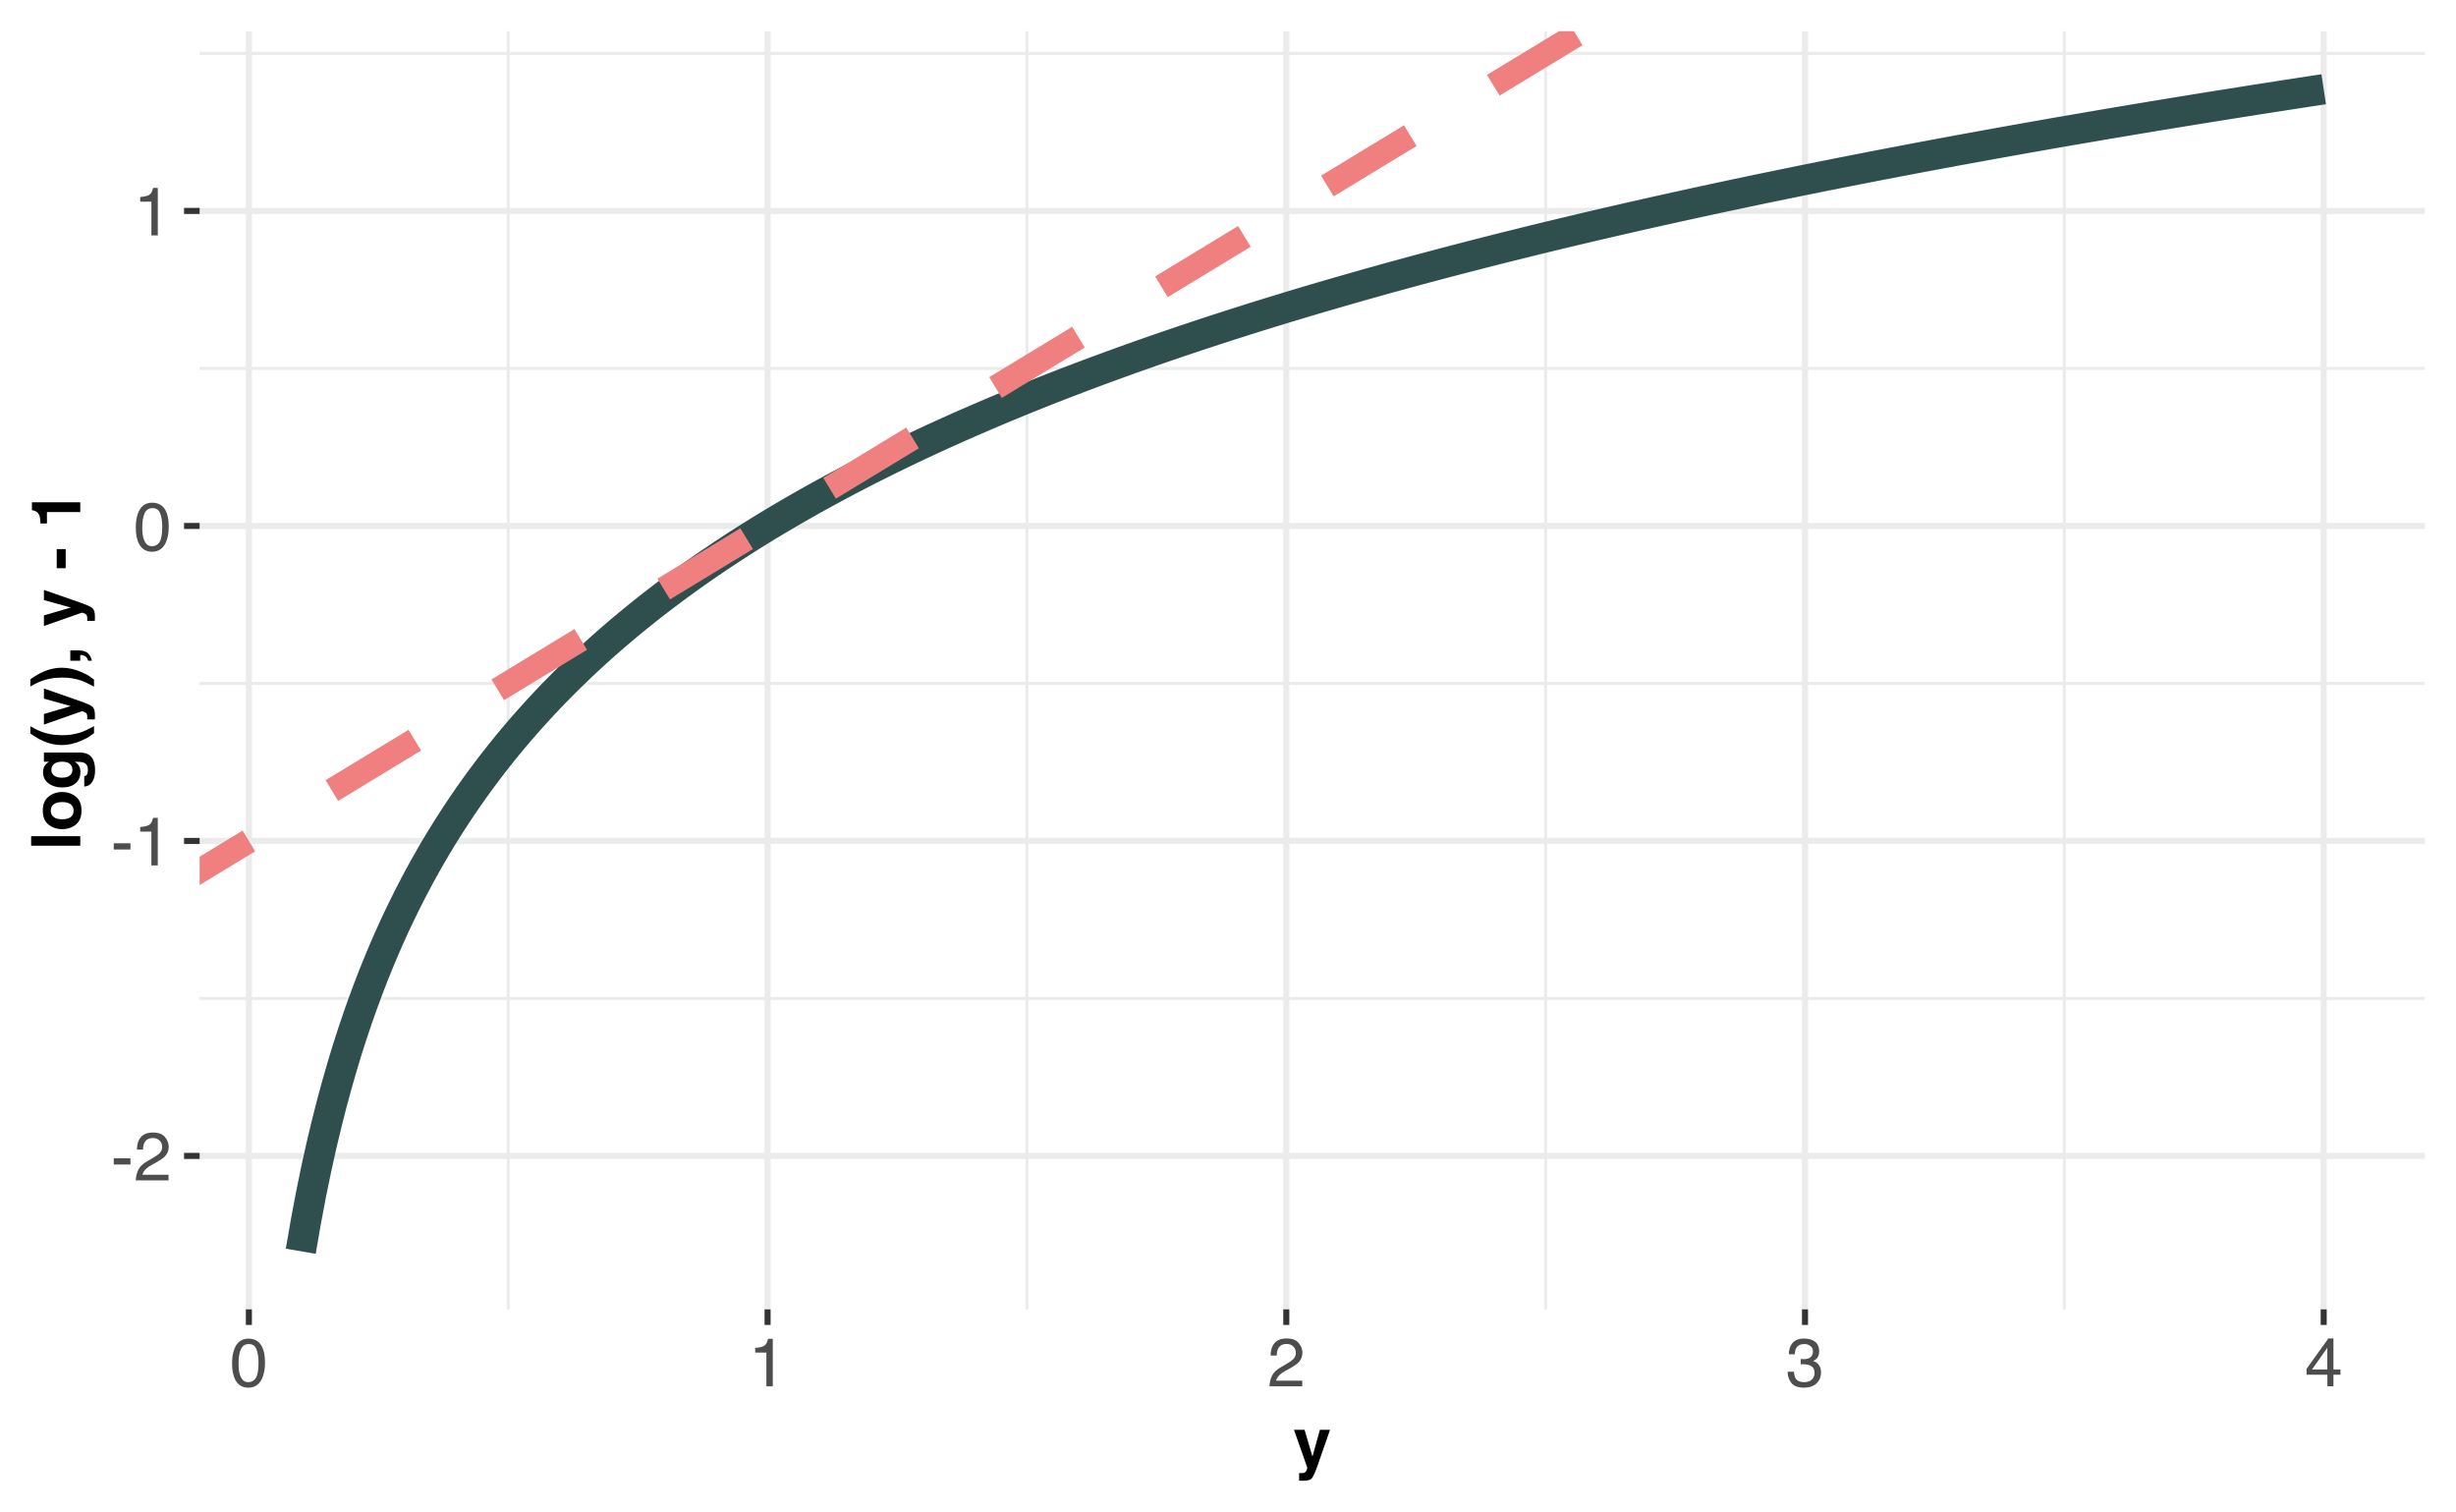 <?xml version="1.0" encoding="UTF-8"?>
<svg xmlns="http://www.w3.org/2000/svg" xmlns:xlink="http://www.w3.org/1999/xlink" width="432pt" height="266pt" viewBox="0 0 432 266" version="1.1">
<defs>
<g>
<symbol overflow="visible" id="glyph0-0">
<path style="stroke:none;" d="M 0.391 0 L 0.391 -8.609 L 7.219 -8.609 L 7.219 0 Z M 6.141 -1.078 L 6.141 -7.531 L 1.469 -7.531 L 1.469 -1.078 Z M 6.141 -1.078 "/>
</symbol>
<symbol overflow="visible" id="glyph0-1">
<path style="stroke:none;" d="M 0.5 -3.891 L 3.438 -3.891 L 3.438 -2.797 L 0.5 -2.797 Z M 0.5 -3.891 "/>
</symbol>
<symbol overflow="visible" id="glyph0-2">
<path style="stroke:none;" d="M 0.375 0 C 0.414 -0.719 0.566 -1.344 0.828 -1.875 C 1.086 -2.414 1.594 -2.906 2.344 -3.344 L 3.469 -4 C 3.969 -4.289 4.32 -4.539 4.531 -4.75 C 4.852 -5.07 5.016 -5.441 5.016 -5.859 C 5.016 -6.348 4.863 -6.734 4.562 -7.016 C 4.27 -7.305 3.883 -7.453 3.406 -7.453 C 2.676 -7.453 2.176 -7.18 1.906 -6.641 C 1.75 -6.336 1.664 -5.93 1.656 -5.422 L 0.578 -5.422 C 0.586 -6.148 0.723 -6.742 0.984 -7.203 C 1.441 -8.016 2.25 -8.422 3.406 -8.422 C 4.363 -8.422 5.062 -8.16 5.5 -7.641 C 5.945 -7.117 6.172 -6.539 6.172 -5.906 C 6.172 -5.238 5.938 -4.664 5.469 -4.188 C 5.195 -3.906 4.707 -3.566 4 -3.172 L 3.188 -2.734 C 2.812 -2.523 2.516 -2.32 2.297 -2.125 C 1.898 -1.789 1.648 -1.414 1.547 -1 L 6.141 -1 L 6.141 0 Z M 0.375 0 "/>
</symbol>
<symbol overflow="visible" id="glyph0-3">
<path style="stroke:none;" d="M 1.156 -5.938 L 1.156 -6.75 C 1.914 -6.82 2.441 -6.945 2.734 -7.125 C 3.035 -7.301 3.266 -7.711 3.422 -8.359 L 4.25 -8.359 L 4.25 0 L 3.125 0 L 3.125 -5.938 Z M 1.156 -5.938 "/>
</symbol>
<symbol overflow="visible" id="glyph0-4">
<path style="stroke:none;" d="M 3.25 -8.391 C 4.332 -8.391 5.117 -7.941 5.609 -7.047 C 5.984 -6.359 6.172 -5.41 6.172 -4.203 C 6.172 -3.066 6 -2.125 5.656 -1.375 C 5.164 -0.301 4.359 0.234 3.234 0.234 C 2.234 0.234 1.484 -0.203 0.984 -1.078 C 0.578 -1.816 0.375 -2.801 0.375 -4.031 C 0.375 -4.977 0.5 -5.797 0.75 -6.484 C 1.207 -7.754 2.039 -8.391 3.25 -8.391 Z M 3.234 -0.734 C 3.785 -0.734 4.223 -0.973 4.547 -1.453 C 4.867 -1.941 5.031 -2.848 5.031 -4.172 C 5.031 -5.117 4.91 -5.898 4.672 -6.516 C 4.441 -7.129 3.988 -7.438 3.312 -7.438 C 2.688 -7.438 2.227 -7.145 1.938 -6.562 C 1.656 -5.977 1.516 -5.117 1.516 -3.984 C 1.516 -3.129 1.609 -2.441 1.797 -1.922 C 2.078 -1.129 2.555 -0.734 3.234 -0.734 Z M 3.234 -0.734 "/>
</symbol>
<symbol overflow="visible" id="glyph0-5">
<path style="stroke:none;" d="M 3.125 0.234 C 2.125 0.234 1.398 -0.035 0.953 -0.578 C 0.504 -1.129 0.281 -1.797 0.281 -2.578 L 1.391 -2.578 C 1.43 -2.035 1.531 -1.641 1.688 -1.391 C 1.969 -0.953 2.461 -0.734 3.172 -0.734 C 3.734 -0.734 4.18 -0.879 4.516 -1.172 C 4.848 -1.473 5.016 -1.859 5.016 -2.328 C 5.016 -2.898 4.836 -3.301 4.484 -3.531 C 4.129 -3.77 3.641 -3.891 3.016 -3.891 C 2.941 -3.891 2.867 -3.883 2.797 -3.875 C 2.723 -3.875 2.648 -3.875 2.578 -3.875 L 2.578 -4.812 C 2.691 -4.789 2.785 -4.781 2.859 -4.781 C 2.93 -4.781 3.008 -4.781 3.094 -4.781 C 3.488 -4.781 3.812 -4.844 4.062 -4.969 C 4.508 -5.188 4.734 -5.578 4.734 -6.141 C 4.734 -6.555 4.582 -6.875 4.281 -7.094 C 3.988 -7.32 3.645 -7.438 3.25 -7.438 C 2.551 -7.438 2.066 -7.203 1.797 -6.734 C 1.648 -6.484 1.566 -6.117 1.547 -5.641 L 0.5 -5.641 C 0.5 -6.266 0.625 -6.797 0.875 -7.234 C 1.301 -8.016 2.055 -8.406 3.141 -8.406 C 3.992 -8.406 4.656 -8.211 5.125 -7.828 C 5.594 -7.453 5.828 -6.898 5.828 -6.172 C 5.828 -5.66 5.691 -5.242 5.422 -4.922 C 5.242 -4.723 5.02 -4.566 4.75 -4.453 C 5.188 -4.328 5.531 -4.094 5.781 -3.75 C 6.031 -3.406 6.156 -2.984 6.156 -2.484 C 6.156 -1.68 5.891 -1.023 5.359 -0.516 C 4.836 -0.016 4.094 0.234 3.125 0.234 Z M 3.125 0.234 "/>
</symbol>
<symbol overflow="visible" id="glyph0-6">
<path style="stroke:none;" d="M 3.969 -2.969 L 3.969 -6.781 L 1.281 -2.969 Z M 3.984 0 L 3.984 -2.047 L 0.312 -2.047 L 0.312 -3.078 L 4.156 -8.422 L 5.047 -8.422 L 5.047 -2.969 L 6.281 -2.969 L 6.281 -2.047 L 5.047 -2.047 L 5.047 0 Z M 3.984 0 "/>
</symbol>
<symbol overflow="visible" id="glyph1-0">
<path style="stroke:none;" d="M 0.906 -8.641 L 7.859 -8.641 L 7.859 0 L 0.906 0 Z M 6.781 -1.078 L 6.781 -7.562 L 1.984 -7.562 L 1.984 -1.078 Z M 6.781 -1.078 "/>
</symbol>
<symbol overflow="visible" id="glyph1-1">
<path style="stroke:none;" d="M 3.375 -1.672 L 4.688 -6.391 L 6.469 -6.391 L 4.281 -0.109 C 3.852 1.109 3.516 1.859 3.266 2.141 C 3.023 2.43 2.535 2.578 1.797 2.578 C 1.648 2.578 1.531 2.578 1.438 2.578 C 1.352 2.578 1.219 2.57 1.031 2.562 L 1.031 1.219 L 1.25 1.234 C 1.414 1.242 1.57 1.238 1.719 1.219 C 1.863 1.195 1.988 1.148 2.094 1.078 C 2.188 1.016 2.273 0.879 2.359 0.672 C 2.441 0.461 2.477 0.332 2.469 0.281 L 0.125 -6.391 L 1.984 -6.391 Z M 3.375 -1.672 "/>
</symbol>
<symbol overflow="visible" id="glyph2-0">
<path style="stroke:none;" d="M -8.641 -0.906 L -8.641 -7.859 L 0 -7.859 L 0 -0.906 Z M -1.078 -6.781 L -7.562 -6.781 L -7.562 -1.984 L -1.078 -1.984 Z M -1.078 -6.781 "/>
</symbol>
<symbol overflow="visible" id="glyph2-1">
<path style="stroke:none;" d="M -8.641 -0.812 L -8.641 -2.484 L 0 -2.484 L 0 -0.812 Z M -8.641 -0.812 "/>
</symbol>
<symbol overflow="visible" id="glyph2-2">
<path style="stroke:none;" d="M -5.578 -6.109 C -4.898 -6.648 -4.102 -6.922 -3.188 -6.922 C -2.25 -6.922 -1.445 -6.648 -0.781 -6.109 C -0.113 -5.566 0.219 -4.75 0.219 -3.656 C 0.219 -2.551 -0.113 -1.727 -0.781 -1.188 C -1.445 -0.656 -2.25 -0.391 -3.188 -0.391 C -4.102 -0.391 -4.898 -0.656 -5.578 -1.188 C -6.254 -1.727 -6.594 -2.551 -6.594 -3.656 C -6.594 -4.75 -6.254 -5.566 -5.578 -6.109 Z M -5.188 -3.641 C -5.188 -3.148 -5.008 -2.773 -4.656 -2.516 C -4.312 -2.254 -3.82 -2.125 -3.188 -2.125 C -2.539 -2.125 -2.039 -2.254 -1.688 -2.516 C -1.344 -2.773 -1.172 -3.148 -1.172 -3.641 C -1.172 -4.129 -1.344 -4.504 -1.688 -4.766 C -2.039 -5.023 -2.539 -5.156 -3.188 -5.156 C -3.82 -5.156 -4.312 -5.023 -4.656 -4.766 C -5.008 -4.504 -5.188 -4.129 -5.188 -3.641 Z M -5.188 -3.641 "/>
</symbol>
<symbol overflow="visible" id="glyph2-3">
<path style="stroke:none;" d="M 1.125 -2.578 C 1.27 -2.766 1.344 -3.07 1.344 -3.5 C 1.344 -4.094 1.145 -4.492 0.75 -4.703 C 0.488 -4.836 0.051 -4.906 -0.562 -4.906 L -0.969 -4.906 C -0.695 -4.738 -0.492 -4.566 -0.359 -4.391 C -0.098 -4.055 0.031 -3.625 0.031 -3.094 C 0.031 -2.27 -0.254 -1.613 -0.828 -1.125 C -1.41 -0.633 -2.191 -0.391 -3.172 -0.391 C -4.117 -0.391 -4.914 -0.625 -5.562 -1.094 C -6.219 -1.57 -6.547 -2.242 -6.547 -3.109 C -6.547 -3.43 -6.492 -3.707 -6.391 -3.938 C -6.223 -4.344 -5.914 -4.672 -5.469 -4.922 L -6.391 -4.922 L -6.391 -6.547 L -0.328 -6.547 C 0.492 -6.547 1.113 -6.41 1.531 -6.141 C 2.25 -5.66 2.609 -4.742 2.609 -3.391 C 2.609 -2.578 2.445 -1.91 2.125 -1.391 C 1.812 -0.879 1.336 -0.598 0.703 -0.547 L 0.703 -2.359 C 0.891 -2.398 1.031 -2.473 1.125 -2.578 Z M -2.188 -2.297 C -1.645 -2.523 -1.375 -2.93 -1.375 -3.516 C -1.375 -3.91 -1.52 -4.242 -1.812 -4.516 C -2.102 -4.785 -2.57 -4.922 -3.219 -4.922 C -3.82 -4.922 -4.281 -4.789 -4.594 -4.531 C -4.914 -4.281 -5.078 -3.938 -5.078 -3.5 C -5.078 -2.914 -4.801 -2.516 -4.25 -2.297 C -3.957 -2.172 -3.598 -2.109 -3.172 -2.109 C -2.797 -2.109 -2.469 -2.172 -2.188 -2.297 Z M -2.188 -2.297 "/>
</symbol>
<symbol overflow="visible" id="glyph2-4">
<path style="stroke:none;" d="M 2.422 -2.609 L 1.859 -2.203 C 1.516 -1.93 1 -1.645 0.312 -1.344 C -0.895 -0.789 -2.086 -0.516 -3.266 -0.516 C -4.336 -0.516 -5.398 -0.742 -6.453 -1.203 C -7.172 -1.516 -7.945 -1.969 -8.781 -2.562 L -8.781 -3.828 L -8.125 -3.469 C -7.219 -2.969 -6.27 -2.625 -5.281 -2.438 C -4.633 -2.312 -3.93 -2.25 -3.172 -2.25 C -1.973 -2.25 -0.867 -2.422 0.141 -2.766 C 0.734 -2.973 1.492 -3.332 2.422 -3.844 Z M 2.422 -2.609 "/>
</symbol>
<symbol overflow="visible" id="glyph2-5">
<path style="stroke:none;" d="M -1.672 -3.375 L -6.391 -4.688 L -6.391 -6.469 L -0.109 -4.281 C 1.109 -3.852 1.859 -3.516 2.141 -3.266 C 2.43 -3.023 2.578 -2.535 2.578 -1.797 C 2.578 -1.648 2.578 -1.531 2.578 -1.438 C 2.578 -1.352 2.57 -1.219 2.562 -1.031 L 1.219 -1.031 L 1.234 -1.25 C 1.242 -1.414 1.238 -1.57 1.219 -1.719 C 1.195 -1.863 1.148 -1.988 1.078 -2.094 C 1.016 -2.188 0.879 -2.273 0.672 -2.359 C 0.461 -2.441 0.332 -2.477 0.281 -2.469 L -6.391 -0.125 L -6.391 -1.984 Z M -1.672 -3.375 "/>
</symbol>
<symbol overflow="visible" id="glyph2-6">
<path style="stroke:none;" d="M 1.859 -1.781 L 2.422 -1.359 L 2.422 -0.125 C 1.492 -0.633 0.734 -0.992 0.141 -1.203 C -0.867 -1.547 -1.973 -1.719 -3.172 -1.719 C -3.93 -1.719 -4.633 -1.656 -5.281 -1.531 C -6.27 -1.344 -7.219 -1.004 -8.125 -0.516 L -8.781 -0.156 L -8.781 -1.406 C -7.945 -2 -7.172 -2.453 -6.453 -2.766 C -5.398 -3.223 -4.336 -3.453 -3.266 -3.453 C -2.086 -3.453 -0.895 -3.18 0.312 -2.641 C 1 -2.336 1.516 -2.051 1.859 -1.781 Z M 1.859 -1.781 "/>
</symbol>
<symbol overflow="visible" id="glyph2-7">
<path style="stroke:none;" d="M 0.594 -2.391 C 0.883 -2.316 1.133 -2.188 1.344 -2 C 1.57 -1.789 1.742 -1.547 1.859 -1.266 C 1.973 -0.984 2.031 -0.789 2.031 -0.688 L 1.391 -0.688 C 1.297 -1.031 1.141 -1.281 0.922 -1.438 C 0.703 -1.594 0.395 -1.68 0 -1.703 L 0 -0.688 L -1.75 -0.688 L -1.75 -2.5 L -0.234 -2.5 C 0.035 -2.5 0.312 -2.461 0.594 -2.391 Z M 0.594 -2.391 "/>
</symbol>
<symbol overflow="visible" id="glyph2-8">
<path style="stroke:none;" d=""/>
</symbol>
<symbol overflow="visible" id="glyph2-9">
<path style="stroke:none;" d="M -4.141 -0.281 L -4.141 -3.641 L -2.562 -3.641 L -2.562 -0.281 Z M -4.141 -0.281 "/>
</symbol>
<symbol overflow="visible" id="glyph2-10">
<path style="stroke:none;" d="M 0 -4.547 L 0 -2.828 L -5.859 -2.828 L -5.859 -0.828 L -7 -0.828 C -7.02 -1.359 -7.055 -1.727 -7.109 -1.938 C -7.18 -2.27 -7.328 -2.547 -7.547 -2.766 C -7.703 -2.91 -7.906 -3.02 -8.156 -3.094 C -8.312 -3.133 -8.426 -3.156 -8.5 -3.156 L -8.5 -4.547 Z M 0 -4.547 "/>
</symbol>
</g>
<clipPath id="clip1">
  <path d="M 35.113 175 L 426.523 175 L 426.523 176 L 35.113 176 Z M 35.113 175 "/>
</clipPath>
<clipPath id="clip2">
  <path d="M 35.113 119 L 426.523 119 L 426.523 121 L 35.113 121 Z M 35.113 119 "/>
</clipPath>
<clipPath id="clip3">
  <path d="M 35.113 64 L 426.523 64 L 426.523 66 L 35.113 66 Z M 35.113 64 "/>
</clipPath>
<clipPath id="clip4">
  <path d="M 35.113 9 L 426.523 9 L 426.523 10 L 35.113 10 Z M 35.113 9 "/>
</clipPath>
<clipPath id="clip5">
  <path d="M 89 5.48 L 90 5.48 L 90 230.297 L 89 230.297 Z M 89 5.48 "/>
</clipPath>
<clipPath id="clip6">
  <path d="M 180 5.48 L 181 5.48 L 181 230.297 L 180 230.297 Z M 180 5.48 "/>
</clipPath>
<clipPath id="clip7">
  <path d="M 271 5.48 L 273 5.48 L 273 230.297 L 271 230.297 Z M 271 5.48 "/>
</clipPath>
<clipPath id="clip8">
  <path d="M 362 5.48 L 364 5.48 L 364 230.297 L 362 230.297 Z M 362 5.48 "/>
</clipPath>
<clipPath id="clip9">
  <path d="M 35.113 202 L 426.523 202 L 426.523 204 L 35.113 204 Z M 35.113 202 "/>
</clipPath>
<clipPath id="clip10">
  <path d="M 35.113 147 L 426.523 147 L 426.523 149 L 35.113 149 Z M 35.113 147 "/>
</clipPath>
<clipPath id="clip11">
  <path d="M 35.113 91 L 426.523 91 L 426.523 94 L 35.113 94 Z M 35.113 91 "/>
</clipPath>
<clipPath id="clip12">
  <path d="M 35.113 36 L 426.523 36 L 426.523 38 L 35.113 38 Z M 35.113 36 "/>
</clipPath>
<clipPath id="clip13">
  <path d="M 43 5.48 L 45 5.48 L 45 230.297 L 43 230.297 Z M 43 5.48 "/>
</clipPath>
<clipPath id="clip14">
  <path d="M 134 5.48 L 136 5.48 L 136 230.297 L 134 230.297 Z M 134 5.48 "/>
</clipPath>
<clipPath id="clip15">
  <path d="M 225 5.48 L 227 5.48 L 227 230.297 L 225 230.297 Z M 225 5.48 "/>
</clipPath>
<clipPath id="clip16">
  <path d="M 316 5.48 L 319 5.48 L 319 230.297 L 316 230.297 Z M 316 5.48 "/>
</clipPath>
<clipPath id="clip17">
  <path d="M 408 5.48 L 410 5.48 L 410 230.297 L 408 230.297 Z M 408 5.48 "/>
</clipPath>
<clipPath id="clip18">
  <path d="M 35.113 5.48 L 290 5.48 L 290 177 L 35.113 177 Z M 35.113 5.48 "/>
</clipPath>
</defs>
<g id="surface19">
<rect x="0" y="0" width="432" height="266" style="fill:rgb(100%,100%,100%);fill-opacity:1;stroke:none;"/>
<g clip-path="url(#clip1)" clip-rule="nonzero">
<path style="fill:none;stroke-width:0.533;stroke-linecap:butt;stroke-linejoin:round;stroke:rgb(92.157%,92.157%,92.157%);stroke-opacity:1;stroke-miterlimit:10;" d="M 35.113 175.609 L 426.52 175.609 "/>
</g>
<g clip-path="url(#clip2)" clip-rule="nonzero">
<path style="fill:none;stroke-width:0.533;stroke-linecap:butt;stroke-linejoin:round;stroke:rgb(92.157%,92.157%,92.157%);stroke-opacity:1;stroke-miterlimit:10;" d="M 35.113 120.207 L 426.52 120.207 "/>
</g>
<g clip-path="url(#clip3)" clip-rule="nonzero">
<path style="fill:none;stroke-width:0.533;stroke-linecap:butt;stroke-linejoin:round;stroke:rgb(92.157%,92.157%,92.157%);stroke-opacity:1;stroke-miterlimit:10;" d="M 35.113 64.805 L 426.52 64.805 "/>
</g>
<g clip-path="url(#clip4)" clip-rule="nonzero">
<path style="fill:none;stroke-width:0.533;stroke-linecap:butt;stroke-linejoin:round;stroke:rgb(92.157%,92.157%,92.157%);stroke-opacity:1;stroke-miterlimit:10;" d="M 35.113 9.398 L 426.52 9.398 "/>
</g>
<g clip-path="url(#clip5)" clip-rule="nonzero">
<path style="fill:none;stroke-width:0.533;stroke-linecap:butt;stroke-linejoin:round;stroke:rgb(92.157%,92.157%,92.157%);stroke-opacity:1;stroke-miterlimit:10;" d="M 89.398 230.297 L 89.398 5.48 "/>
</g>
<g clip-path="url(#clip6)" clip-rule="nonzero">
<path style="fill:none;stroke-width:0.533;stroke-linecap:butt;stroke-linejoin:round;stroke:rgb(92.157%,92.157%,92.157%);stroke-opacity:1;stroke-miterlimit:10;" d="M 180.637 230.297 L 180.637 5.48 "/>
</g>
<g clip-path="url(#clip7)" clip-rule="nonzero">
<path style="fill:none;stroke-width:0.533;stroke-linecap:butt;stroke-linejoin:round;stroke:rgb(92.157%,92.157%,92.157%);stroke-opacity:1;stroke-miterlimit:10;" d="M 271.871 230.297 L 271.871 5.48 "/>
</g>
<g clip-path="url(#clip8)" clip-rule="nonzero">
<path style="fill:none;stroke-width:0.533;stroke-linecap:butt;stroke-linejoin:round;stroke:rgb(92.157%,92.157%,92.157%);stroke-opacity:1;stroke-miterlimit:10;" d="M 363.109 230.297 L 363.109 5.48 "/>
</g>
<g clip-path="url(#clip9)" clip-rule="nonzero">
<path style="fill:none;stroke-width:1.067;stroke-linecap:butt;stroke-linejoin:round;stroke:rgb(92.157%,92.157%,92.157%);stroke-opacity:1;stroke-miterlimit:10;" d="M 35.113 203.312 L 426.52 203.312 "/>
</g>
<g clip-path="url(#clip10)" clip-rule="nonzero">
<path style="fill:none;stroke-width:1.067;stroke-linecap:butt;stroke-linejoin:round;stroke:rgb(92.157%,92.157%,92.157%);stroke-opacity:1;stroke-miterlimit:10;" d="M 35.113 147.91 L 426.52 147.91 "/>
</g>
<g clip-path="url(#clip11)" clip-rule="nonzero">
<path style="fill:none;stroke-width:1.067;stroke-linecap:butt;stroke-linejoin:round;stroke:rgb(92.157%,92.157%,92.157%);stroke-opacity:1;stroke-miterlimit:10;" d="M 35.113 92.504 L 426.52 92.504 "/>
</g>
<g clip-path="url(#clip12)" clip-rule="nonzero">
<path style="fill:none;stroke-width:1.067;stroke-linecap:butt;stroke-linejoin:round;stroke:rgb(92.157%,92.157%,92.157%);stroke-opacity:1;stroke-miterlimit:10;" d="M 35.113 37.102 L 426.52 37.102 "/>
</g>
<g clip-path="url(#clip13)" clip-rule="nonzero">
<path style="fill:none;stroke-width:1.067;stroke-linecap:butt;stroke-linejoin:round;stroke:rgb(92.157%,92.157%,92.157%);stroke-opacity:1;stroke-miterlimit:10;" d="M 43.777 230.297 L 43.777 5.48 "/>
</g>
<g clip-path="url(#clip14)" clip-rule="nonzero">
<path style="fill:none;stroke-width:1.067;stroke-linecap:butt;stroke-linejoin:round;stroke:rgb(92.157%,92.157%,92.157%);stroke-opacity:1;stroke-miterlimit:10;" d="M 135.016 230.297 L 135.016 5.48 "/>
</g>
<g clip-path="url(#clip15)" clip-rule="nonzero">
<path style="fill:none;stroke-width:1.067;stroke-linecap:butt;stroke-linejoin:round;stroke:rgb(92.157%,92.157%,92.157%);stroke-opacity:1;stroke-miterlimit:10;" d="M 226.254 230.297 L 226.254 5.48 "/>
</g>
<g clip-path="url(#clip16)" clip-rule="nonzero">
<path style="fill:none;stroke-width:1.067;stroke-linecap:butt;stroke-linejoin:round;stroke:rgb(92.157%,92.157%,92.157%);stroke-opacity:1;stroke-miterlimit:10;" d="M 317.492 230.297 L 317.492 5.48 "/>
</g>
<g clip-path="url(#clip17)" clip-rule="nonzero">
<path style="fill:none;stroke-width:1.067;stroke-linecap:butt;stroke-linejoin:round;stroke:rgb(92.157%,92.157%,92.157%);stroke-opacity:1;stroke-miterlimit:10;" d="M 408.73 230.297 L 408.73 5.48 "/>
</g>
<path style="fill:none;stroke-width:5.335;stroke-linecap:butt;stroke-linejoin:round;stroke:rgb(18.431%,30.98%,30.98%);stroke-opacity:1;stroke-miterlimit:10;" d="M 52.902 220.078 L 53.816 214.797 L 54.727 209.977 L 55.641 205.543 L 56.551 201.438 L 57.465 197.613 L 58.379 194.039 L 59.289 190.68 L 60.203 187.512 L 61.113 184.516 L 62.027 181.676 L 62.938 178.973 L 63.852 176.395 L 64.766 173.93 L 65.676 171.574 L 66.59 169.312 L 67.5 167.137 L 68.414 165.047 L 69.324 163.031 L 70.238 161.09 L 71.152 159.211 L 72.062 157.395 L 72.977 155.633 L 73.887 153.93 L 74.801 152.273 L 75.711 150.668 L 76.625 149.109 L 77.535 147.59 L 78.449 146.113 L 79.363 144.676 L 80.273 143.27 L 81.188 141.902 L 82.098 140.566 L 83.012 139.266 L 83.922 137.992 L 84.836 136.746 L 85.75 135.527 L 86.66 134.336 L 87.574 133.168 L 88.484 132.027 L 89.398 130.906 L 90.309 129.812 L 91.223 128.734 L 92.137 127.68 L 93.047 126.645 L 93.961 125.629 L 94.871 124.629 L 95.785 123.648 L 96.695 122.684 L 97.609 121.738 L 98.523 120.809 L 99.434 119.891 L 100.348 118.988 L 101.258 118.105 L 102.172 117.23 L 103.082 116.371 L 103.996 115.527 L 104.91 114.691 L 105.82 113.871 L 106.734 113.062 L 107.645 112.266 L 108.559 111.48 L 109.469 110.707 L 110.383 109.941 L 111.297 109.188 L 112.207 108.445 L 113.121 107.711 L 114.031 106.984 L 114.945 106.27 L 115.855 105.566 L 116.77 104.867 L 117.68 104.18 L 118.594 103.5 L 119.508 102.828 L 120.418 102.164 L 121.332 101.508 L 122.242 100.859 L 123.156 100.219 L 124.066 99.586 L 124.98 98.961 L 125.895 98.344 L 126.805 97.73 L 127.719 97.125 L 128.629 96.527 L 129.543 95.934 L 130.453 95.348 L 131.367 94.766 L 132.281 94.191 L 133.191 93.625 L 134.105 93.062 L 135.016 92.504 L 135.93 91.953 L 136.84 91.406 L 137.754 90.867 L 138.668 90.332 L 139.578 89.801 L 140.492 89.277 L 141.402 88.758 L 142.316 88.242 L 143.227 87.73 L 144.141 87.223 L 145.055 86.723 L 145.965 86.227 L 146.879 85.734 L 147.789 85.246 L 148.703 84.762 L 149.613 84.281 L 150.527 83.805 L 151.438 83.336 L 152.352 82.867 L 153.266 82.402 L 154.176 81.945 L 155.09 81.488 L 156 81.035 L 156.914 80.586 L 157.824 80.141 L 158.738 79.699 L 159.652 79.262 L 160.562 78.828 L 161.477 78.398 L 162.387 77.969 L 163.301 77.543 L 164.211 77.121 L 165.125 76.703 L 166.039 76.289 L 166.949 75.879 L 167.863 75.469 L 168.773 75.062 L 169.688 74.66 L 170.598 74.262 L 171.512 73.863 L 172.426 73.469 L 173.336 73.078 L 174.25 72.688 L 175.16 72.301 L 176.074 71.918 L 176.984 71.539 L 177.898 71.16 L 178.812 70.785 L 179.723 70.41 L 180.637 70.039 L 181.547 69.672 L 182.461 69.305 L 183.371 68.941 L 185.199 68.223 L 186.109 67.867 L 187.023 67.512 L 187.934 67.16 L 188.848 66.812 L 189.758 66.465 L 190.672 66.121 L 191.582 65.777 L 192.496 65.434 L 193.41 65.098 L 194.32 64.762 L 195.234 64.426 L 196.145 64.094 L 197.059 63.762 L 197.969 63.434 L 198.883 63.105 L 199.797 62.781 L 200.707 62.457 L 201.621 62.137 L 202.531 61.816 L 203.445 61.5 L 204.355 61.184 L 206.184 60.559 L 207.094 60.246 L 208.008 59.938 L 208.918 59.633 L 209.832 59.328 L 210.742 59.023 L 212.57 58.422 L 213.48 58.121 L 214.395 57.824 L 215.305 57.531 L 216.219 57.234 L 217.129 56.945 L 218.043 56.652 L 218.957 56.363 L 219.867 56.074 L 220.781 55.789 L 221.691 55.504 L 222.605 55.223 L 223.516 54.938 L 224.43 54.66 L 225.344 54.379 L 226.254 54.102 L 227.168 53.824 L 228.078 53.551 L 228.992 53.277 L 229.902 53.004 L 230.816 52.734 L 231.727 52.465 L 232.641 52.195 L 233.555 51.93 L 234.465 51.664 L 235.379 51.398 L 236.289 51.137 L 237.203 50.875 L 238.113 50.613 L 239.027 50.352 L 239.941 50.094 L 240.852 49.836 L 241.766 49.582 L 242.676 49.328 L 243.59 49.074 L 244.5 48.82 L 246.328 48.32 L 247.238 48.07 L 248.152 47.824 L 249.062 47.574 L 249.977 47.332 L 250.887 47.086 L 252.715 46.602 L 253.625 46.359 L 254.539 46.117 L 255.449 45.879 L 256.363 45.641 L 257.273 45.402 L 258.188 45.168 L 259.102 44.93 L 260.012 44.695 L 260.926 44.465 L 261.836 44.23 L 262.75 44 L 263.66 43.77 L 264.574 43.539 L 265.488 43.312 L 266.398 43.086 L 267.312 42.859 L 268.223 42.633 L 269.137 42.406 L 270.047 42.184 L 270.961 41.961 L 271.871 41.738 L 272.785 41.516 L 273.699 41.297 L 274.609 41.078 L 275.523 40.859 L 276.434 40.641 L 277.348 40.426 L 278.258 40.207 L 280.086 39.777 L 280.996 39.566 L 281.91 39.352 L 282.82 39.141 L 283.734 38.93 L 284.645 38.719 L 285.559 38.512 L 286.473 38.301 L 287.383 38.094 L 288.297 37.887 L 289.207 37.68 L 290.121 37.473 L 291.031 37.27 L 292.859 36.863 L 293.77 36.66 L 294.684 36.457 L 295.594 36.258 L 296.508 36.055 L 297.418 35.855 L 298.332 35.656 L 299.246 35.461 L 300.156 35.262 L 301.07 35.066 L 301.98 34.871 L 302.895 34.672 L 303.805 34.48 L 304.719 34.285 L 305.629 34.09 L 307.457 33.707 L 308.367 33.516 L 309.281 33.324 L 310.191 33.133 L 311.105 32.945 L 312.016 32.758 L 313.844 32.383 L 314.754 32.195 L 315.668 32.008 L 316.578 31.82 L 317.492 31.637 L 318.402 31.453 L 320.23 31.086 L 321.141 30.902 L 322.055 30.723 L 322.965 30.539 L 323.879 30.359 L 324.789 30.18 L 326.617 29.82 L 327.527 29.641 L 328.441 29.465 L 329.352 29.285 L 330.266 29.109 L 331.176 28.934 L 333.004 28.582 L 333.914 28.41 L 334.828 28.234 L 335.738 28.062 L 336.652 27.887 L 337.562 27.715 L 338.477 27.543 L 339.391 27.375 L 340.301 27.203 L 341.215 27.031 L 342.125 26.863 L 343.039 26.695 L 343.949 26.523 L 344.863 26.355 L 345.773 26.188 L 346.688 26.023 L 347.602 25.855 L 348.512 25.688 L 349.426 25.523 L 350.336 25.359 L 351.25 25.195 L 352.16 25.031 L 353.988 24.703 L 354.898 24.539 L 355.812 24.379 L 356.723 24.215 L 357.637 24.055 L 358.547 23.895 L 360.375 23.574 L 361.285 23.414 L 362.199 23.254 L 363.109 23.098 L 364.023 22.938 L 364.934 22.781 L 366.762 22.469 L 367.672 22.312 L 368.586 22.156 L 369.496 22 L 370.41 21.844 L 371.32 21.691 L 372.234 21.535 L 373.148 21.383 L 374.059 21.23 L 374.973 21.074 L 375.883 20.922 L 376.797 20.773 L 377.707 20.621 L 379.535 20.316 L 380.445 20.168 L 381.359 20.02 L 382.27 19.867 L 383.184 19.719 L 384.094 19.57 L 385.008 19.422 L 385.918 19.273 L 386.832 19.125 L 387.746 18.98 L 388.656 18.832 L 389.57 18.688 L 390.48 18.539 L 391.395 18.395 L 392.305 18.25 L 394.133 17.961 L 395.043 17.816 L 395.957 17.672 L 396.867 17.527 L 397.781 17.387 L 398.691 17.242 L 400.52 16.961 L 401.43 16.816 L 402.344 16.676 L 403.254 16.535 L 404.168 16.395 L 405.078 16.254 L 405.992 16.117 L 406.906 15.977 L 407.816 15.836 L 408.73 15.699 "/>
<g clip-path="url(#clip18)" clip-rule="nonzero">
<path style="fill:none;stroke-width:4.268;stroke-linecap:butt;stroke-linejoin:round;stroke:rgb(94.118%,50.196%,50.196%);stroke-opacity:1;stroke-dasharray:17.072,17.072;stroke-miterlimit:10;" d="M 0 174.492 L 287.352 0 "/>
</g>
<g style="fill:rgb(30.196%,30.196%,30.196%);fill-opacity:1;">
  <use xlink:href="#glyph0-1" x="19.508" y="207.617"/>
  <use xlink:href="#glyph0-2" x="23.504" y="207.617"/>
</g>
<g style="fill:rgb(30.196%,30.196%,30.196%);fill-opacity:1;">
  <use xlink:href="#glyph0-1" x="19.508" y="152.211"/>
  <use xlink:href="#glyph0-3" x="23.504" y="152.211"/>
</g>
<g style="fill:rgb(30.196%,30.196%,30.196%);fill-opacity:1;">
  <use xlink:href="#glyph0-4" x="23.508" y="96.809"/>
</g>
<g style="fill:rgb(30.196%,30.196%,30.196%);fill-opacity:1;">
  <use xlink:href="#glyph0-3" x="23.508" y="41.406"/>
</g>
<path style="fill:none;stroke-width:1.067;stroke-linecap:butt;stroke-linejoin:round;stroke:rgb(20%,20%,20%);stroke-opacity:1;stroke-miterlimit:10;" d="M 32.371 203.312 L 35.113 203.312 "/>
<path style="fill:none;stroke-width:1.067;stroke-linecap:butt;stroke-linejoin:round;stroke:rgb(20%,20%,20%);stroke-opacity:1;stroke-miterlimit:10;" d="M 32.371 147.91 L 35.113 147.91 "/>
<path style="fill:none;stroke-width:1.067;stroke-linecap:butt;stroke-linejoin:round;stroke:rgb(20%,20%,20%);stroke-opacity:1;stroke-miterlimit:10;" d="M 32.371 92.504 L 35.113 92.504 "/>
<path style="fill:none;stroke-width:1.067;stroke-linecap:butt;stroke-linejoin:round;stroke:rgb(20%,20%,20%);stroke-opacity:1;stroke-miterlimit:10;" d="M 32.371 37.102 L 35.113 37.102 "/>
<path style="fill:none;stroke-width:1.067;stroke-linecap:butt;stroke-linejoin:round;stroke:rgb(20%,20%,20%);stroke-opacity:1;stroke-miterlimit:10;" d="M 43.777 233.035 L 43.777 230.297 "/>
<path style="fill:none;stroke-width:1.067;stroke-linecap:butt;stroke-linejoin:round;stroke:rgb(20%,20%,20%);stroke-opacity:1;stroke-miterlimit:10;" d="M 135.016 233.035 L 135.016 230.297 "/>
<path style="fill:none;stroke-width:1.067;stroke-linecap:butt;stroke-linejoin:round;stroke:rgb(20%,20%,20%);stroke-opacity:1;stroke-miterlimit:10;" d="M 226.254 233.035 L 226.254 230.297 "/>
<path style="fill:none;stroke-width:1.067;stroke-linecap:butt;stroke-linejoin:round;stroke:rgb(20%,20%,20%);stroke-opacity:1;stroke-miterlimit:10;" d="M 317.492 233.035 L 317.492 230.297 "/>
<path style="fill:none;stroke-width:1.067;stroke-linecap:butt;stroke-linejoin:round;stroke:rgb(20%,20%,20%);stroke-opacity:1;stroke-miterlimit:10;" d="M 408.73 233.035 L 408.73 230.297 "/>
<g style="fill:rgb(30.196%,30.196%,30.196%);fill-opacity:1;">
  <use xlink:href="#glyph0-4" x="40.441" y="243.836"/>
</g>
<g style="fill:rgb(30.196%,30.196%,30.196%);fill-opacity:1;">
  <use xlink:href="#glyph0-3" x="131.68" y="243.836"/>
</g>
<g style="fill:rgb(30.196%,30.196%,30.196%);fill-opacity:1;">
  <use xlink:href="#glyph0-2" x="222.918" y="243.836"/>
</g>
<g style="fill:rgb(30.196%,30.196%,30.196%);fill-opacity:1;">
  <use xlink:href="#glyph0-5" x="314.156" y="243.836"/>
</g>
<g style="fill:rgb(30.196%,30.196%,30.196%);fill-opacity:1;">
  <use xlink:href="#glyph0-6" x="405.395" y="243.836"/>
</g>
<g style="fill:rgb(0%,0%,0%);fill-opacity:1;">
  <use xlink:href="#glyph1-1" x="227.48" y="257.867"/>
</g>
<g style="fill:rgb(0%,0%,0%);fill-opacity:1;">
  <use xlink:href="#glyph2-1" x="14.117" y="149.559"/>
  <use xlink:href="#glyph2-2" x="14.117" y="146.225"/>
  <use xlink:href="#glyph2-3" x="14.117" y="138.895"/>
  <use xlink:href="#glyph2-4" x="14.117" y="131.564"/>
  <use xlink:href="#glyph2-5" x="14.117" y="127.568"/>
  <use xlink:href="#glyph2-6" x="14.117" y="120.895"/>
  <use xlink:href="#glyph2-7" x="14.117" y="116.898"/>
  <use xlink:href="#glyph2-8" x="14.117" y="113.564"/>
  <use xlink:href="#glyph2-5" x="14.117" y="110.23"/>
  <use xlink:href="#glyph2-8" x="14.117" y="103.557"/>
  <use xlink:href="#glyph2-9" x="14.117" y="100.223"/>
  <use xlink:href="#glyph2-8" x="14.117" y="96.227"/>
  <use xlink:href="#glyph2-10" x="14.117" y="92.893"/>
</g>
</g>
</svg>
